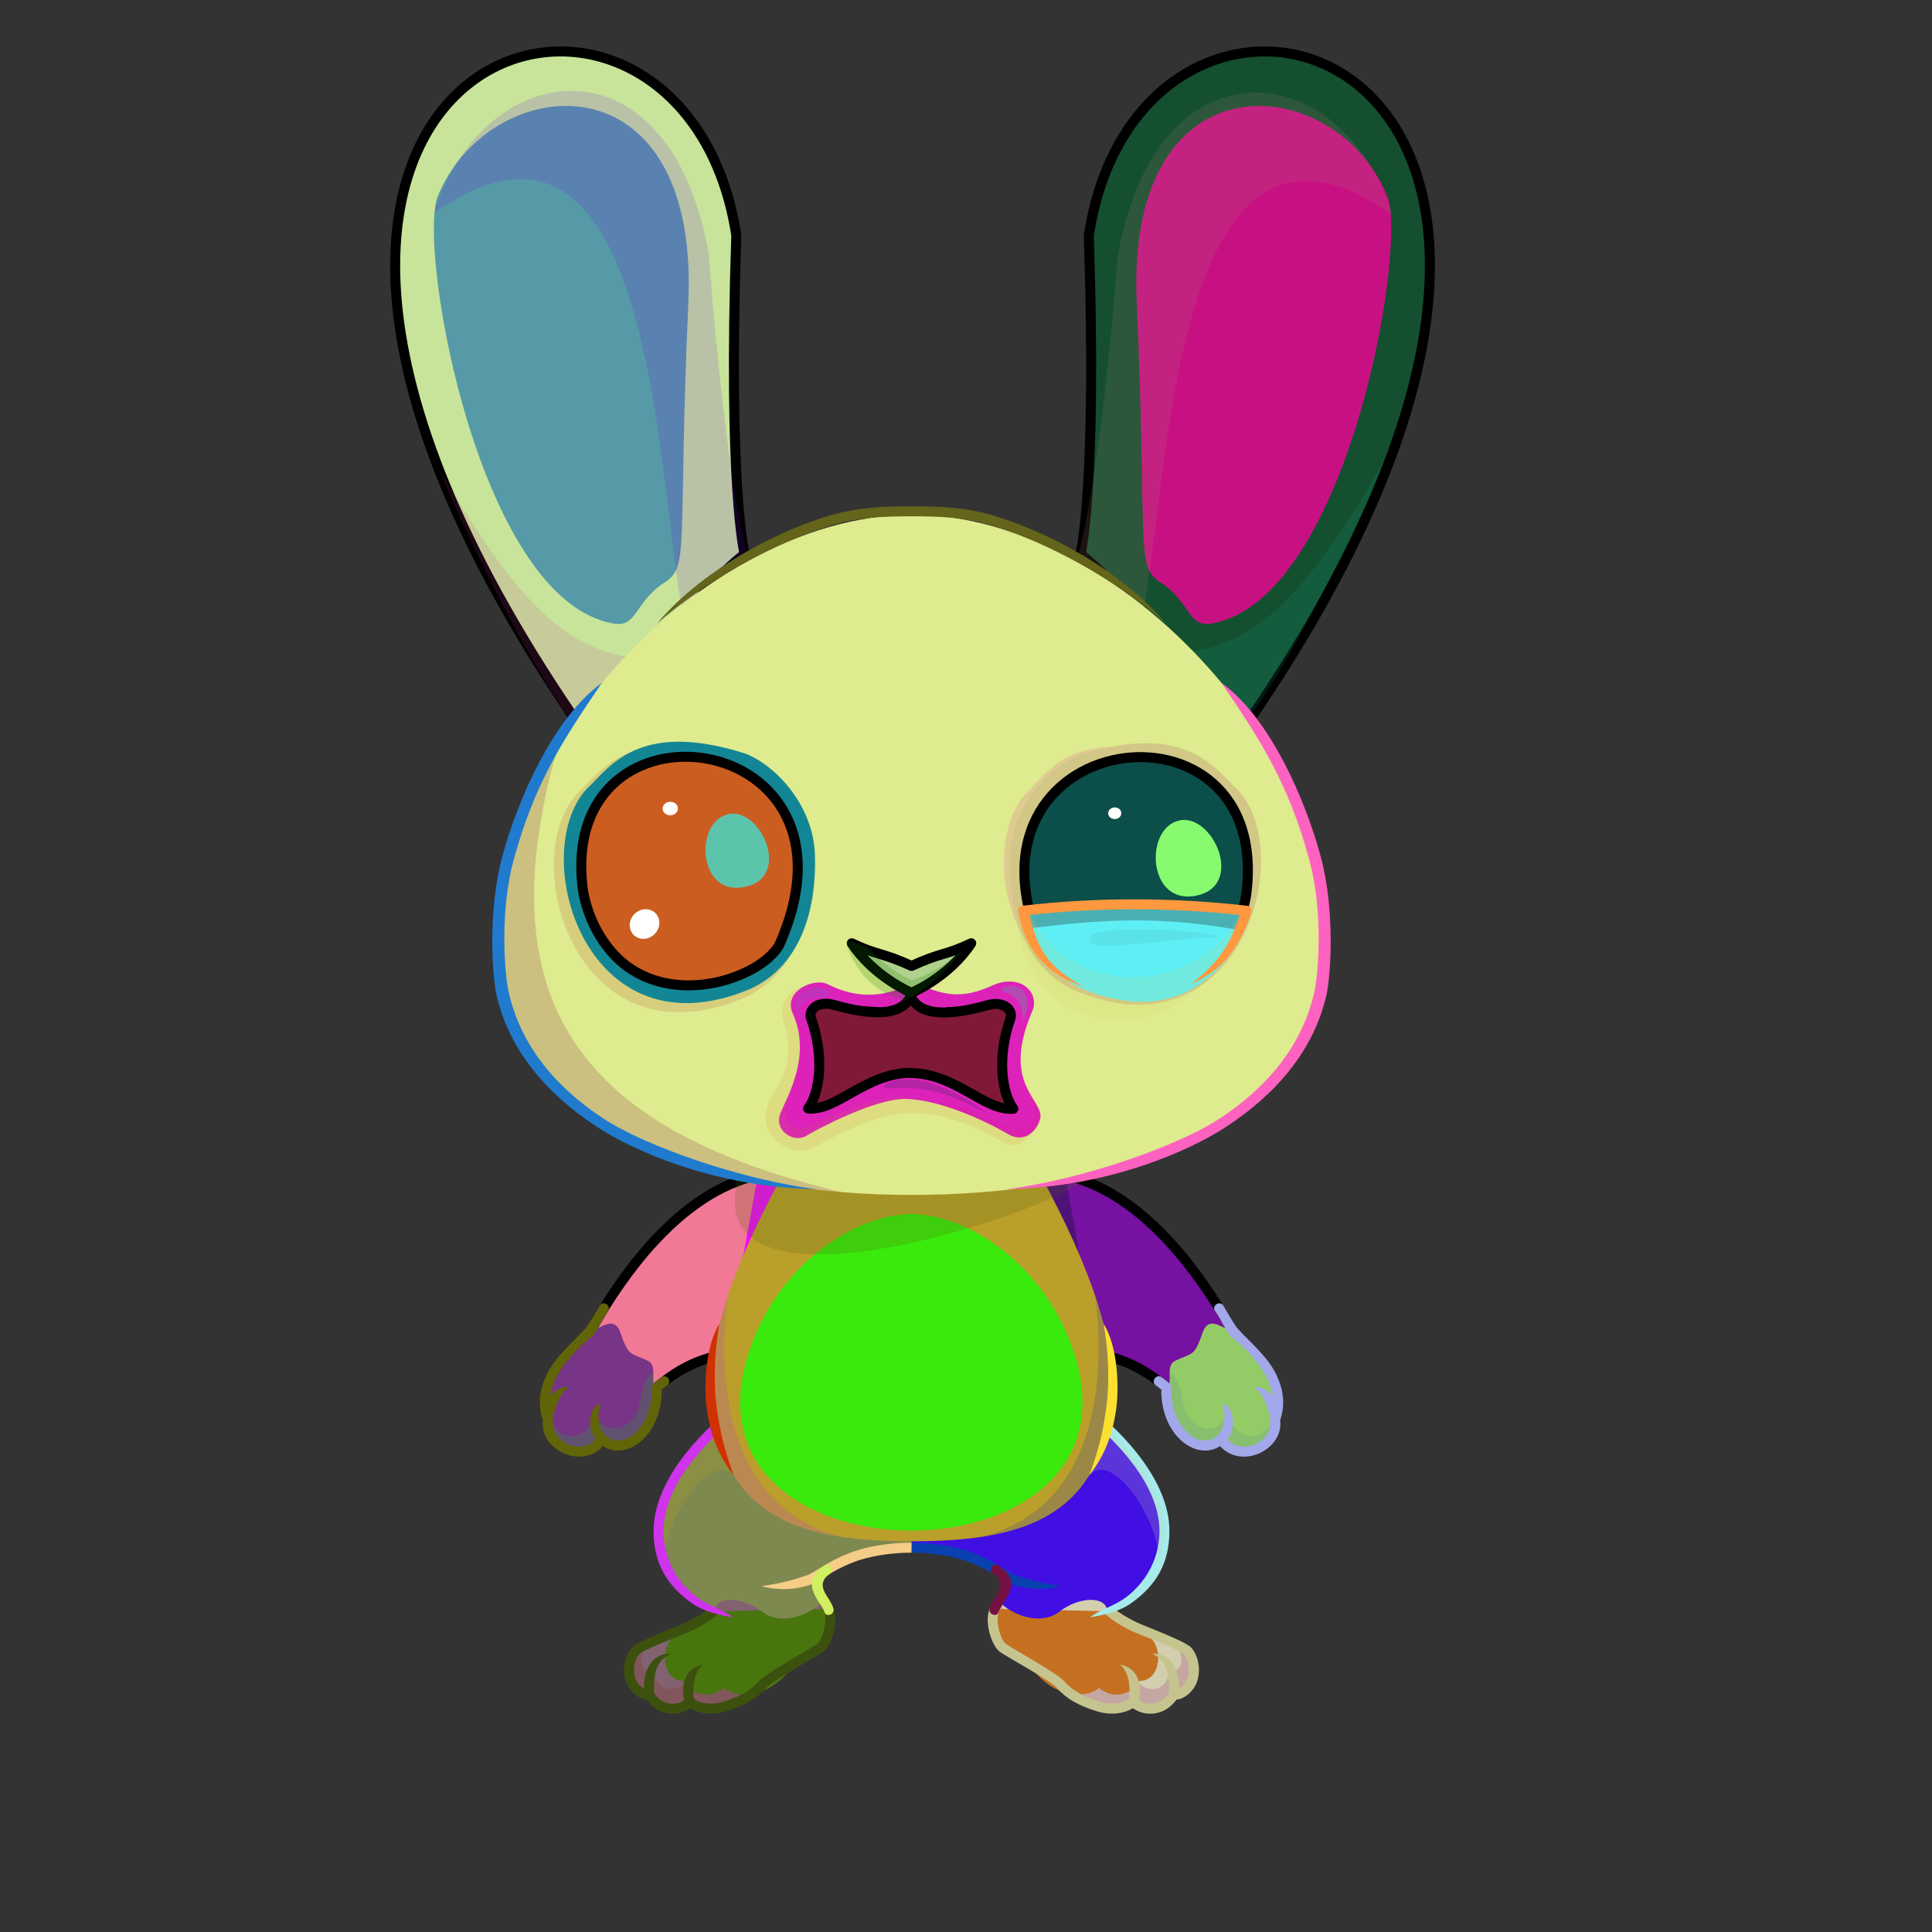 <?xml version="1.0" encoding="UTF-8"?><!DOCTYPE svg PUBLIC "-//W3C//DTD SVG 1.1//EN" "http://www.w3.org/Graphics/SVG/1.1/DTD/svg11.dtd"><!-- Creator: CorelDRAW 2017 --><svg xmlns="http://www.w3.org/2000/svg" xmlns:xlink="http://www.w3.org/1999/xlink" xml:space="preserve" width="290mm" height="290mm" version="1.1" style="shape-rendering:geometricPrecision; text-rendering:geometricPrecision; image-rendering:optimizeQuality; fill-rule:evenodd; clip-rule:evenodd" viewBox="0 0 29000 29000">
 <rect x="0" y="0" width="29000" height="29000" fill="#333333" stroke="none"/>
 <defs>
  <style type="text/css">
   <![CDATA[
    .str0 {stroke:black;stroke-width:150;stroke-linecap:round;stroke-linejoin:round;stroke-miterlimit:22.926}
    .str1 {stroke:black;stroke-width:150;stroke-linecap:round;stroke-linejoin:round;stroke-miterlimit:22.926}
    .fil2 {fill:none}
    .fil6 {fill:#FAFAFA}
    .fil0 {fill:#FEFEFE}
    .fil36 {fill:white}
    .fil3 {fill:black;fill-rule:nonzero}
    .fil26 {fill:#330066;fill-opacity:0.051}
    .fil47 {fill:#25004A;fill-opacity:0.078}
    .fil16 {fill:#25004A;fill-opacity:0.102}
    .fil12 {fill:#1A1A1A;fill-opacity:0.149}
    .fil45 {fill:#25004A;fill-opacity:0.149}
    .fil29 {fill:#25004A;fill-opacity:0.149}
    .fil25 {fill:#330066;fill-opacity:0.149}
    .fil1 {fill:black;fill-opacity:0.2}
    .fil9 {fill:black;fill-opacity:0.2}
    .fil49 {fill:#330066;fill-opacity:0.2}
    .fil24 {fill:white;fill-opacity:0.2}
    .fil23 {fill:white;fill-opacity:0.2}
    .fil20 {fill:black;fill-opacity:0.251}
    .fil22 {fill:black;fill-opacity:0.302}
    .fil40 {fill:#470000;fill-opacity:0.302}
    .fil44 {fill:white;fill-opacity:0.302}
    .fil33 {fill:#FFCCCC;fill-opacity:0.361}
    .fil41 {fill:#FFD4E5;fill-opacity:0.361}
    .fil34 {fill:black;fill-opacity:0.502}
    .fil46 {fill:black;fill-rule:nonzero}
    .fil18 {fill:url(#id0)}
    .fil39 {fill:url(#id1)}
    .fil32 {fill:url(#id2)}
    .fil7 {fill:url(#id3)}
    .fil5 {fill:url(#id4)}
    .fil15 {fill:url(#id5)}
    .fil42 {fill:url(#id6)}
    .fil4 {fill:url(#id7)}
    .fil31 {fill:url(#id8)}
    .fil35 {fill:url(#id9)}
    .fil37 {fill:url(#id10)}
    .fil8 {fill:url(#id11)}
    .fil38 {fill:url(#id12)}
    .fil28 {fill:url(#id13)}
    .fil17 {fill:url(#id14)}
    .fil30 {fill:url(#id15)}
    .fil48 {fill:url(#id16)}
    .fil14 {fill:url(#id17)}
    .fil19 {fill:url(#id18)}
    .fil21 {fill:url(#id19)}
    .fil27 {fill:url(#id20)}
    .fil11 {fill:url(#id21)}
    .fil13 {fill:url(#id22)}
    .fil10 {fill:url(#id23)}
    .fil43 {fill:url(#id24)}
   ]]>
  </style>
  <linearGradient id="id0" gradientUnits="userSpaceOnUse" x1="13683.47" y1="14968.14" x2="13683.47" y2="16644.24">
   <stop offset="0" style="stop-opacity:1; stop-color:black"/>
   <stop offset="1" style="stop-opacity:1; stop-color:#B84C69"/>
  </linearGradient>
  <linearGradient id="id1" gradientUnits="userSpaceOnUse" x1="12027.98" y1="13804.76" x2="8939.25" y2="13804.76">
   <stop offset="0" style="stop-opacity:1; stop-color:#0013BD"/>
   <stop offset="0.329" style="stop-opacity:1; stop-color:#1CC2FF"/>
   <stop offset="1" style="stop-opacity:1; stop-color:#004EA8"/>
  </linearGradient>
  <linearGradient id="id2" gradientUnits="userSpaceOnUse" xlink:href="#id1" x1="18510.11" y1="13889.79" x2="15321.14" y2="13889.79">
  </linearGradient>
  <linearGradient id="id3" gradientUnits="userSpaceOnUse" x1="13681.93" y1="23134.87" x2="13681.93" y2="17446.27">
   <stop offset="0" style="stop-opacity:1; stop-color:#FAFAFA"/>
   <stop offset="0.302" style="stop-opacity:1; stop-color:#FAFAFA"/>
   <stop offset="0.639" style="stop-opacity:1; stop-color:#F6F6F6"/>
   <stop offset="0.831" style="stop-opacity:1; stop-color:#E0E0E0"/>
   <stop offset="1" style="stop-opacity:1; stop-color:#D7D7D7"/>
  </linearGradient>
  <linearGradient id="id4" gradientUnits="userSpaceOnUse" x1="10682.77" y1="20937.23" x2="10682.77" y2="17520.75">
   <stop offset="0" style="stop-opacity:1; stop-color:#FAFAFA"/>
   <stop offset="0.439" style="stop-opacity:1; stop-color:#FAFAFA"/>
   <stop offset="1" style="stop-opacity:1; stop-color:#CCCCCC"/>
  </linearGradient>
  <linearGradient id="id5" gradientUnits="userSpaceOnUse" x1="13700.6" y1="7130.45" x2="13700.6" y2="17936.72">
   <stop offset="0" style="stop-opacity:1; stop-color:#FAFAFA"/>
   <stop offset="0.439" style="stop-opacity:1; stop-color:#FAFAFA"/>
   <stop offset="1" style="stop-opacity:1; stop-color:#E3E3E3"/>
  </linearGradient>
  <linearGradient id="id6" gradientUnits="userSpaceOnUse" x1="10684.9" y1="12530.1" x2="9872.04" y2="13763.65">
   <stop offset="0" style="stop-opacity:1; stop-color:black"/>
   <stop offset="0.4" style="stop-opacity:1; stop-color:black"/>
   <stop offset="1" style="stop-opacity:1; stop-color:#001249"/>
  </linearGradient>
  <linearGradient id="id7" gradientUnits="userSpaceOnUse" xlink:href="#id4" x1="16681.07" y1="20937.23" x2="16681.07" y2="17520.75">
  </linearGradient>
  <linearGradient id="id8" gradientUnits="userSpaceOnUse" x1="16819.24" y1="14210.78" x2="17493.32" y2="11552.37">
   <stop offset="0" style="stop-opacity:1; stop-color:#0042D1"/>
   <stop offset="1" style="stop-opacity:1; stop-color:black"/>
  </linearGradient>
  <linearGradient id="id9" gradientUnits="userSpaceOnUse" xlink:href="#id6" x1="17363.87" y1="12545.11" x2="16607.04" y2="13693.61">
  </linearGradient>
  <linearGradient id="id10" gradientUnits="userSpaceOnUse" x1="10885.83" y1="11367.46" x2="9576.35" y2="15076.4">
   <stop offset="0" style="stop-opacity:1; stop-color:#F2AFBE"/>
   <stop offset="1" style="stop-opacity:1; stop-color:#CF7A8C"/>
  </linearGradient>
  <linearGradient id="id11" gradientUnits="userSpaceOnUse" xlink:href="#id10" x1="15321.89" y1="18507.63" x2="14421.84" y2="22997.84">
  </linearGradient>
  <linearGradient id="id12" gradientUnits="userSpaceOnUse" xlink:href="#id8" x1="10120.29" y1="14115.65" x2="10773.18" y2="11540.82">
  </linearGradient>
  <linearGradient id="id13" gradientUnits="userSpaceOnUse" xlink:href="#id10" x1="10635.33" y1="12731.7" x2="9483.71" y2="14374.49">
  </linearGradient>
  <linearGradient id="id14" gradientUnits="userSpaceOnUse" xlink:href="#id10" x1="14215.29" y1="14872.98" x2="12852.69" y2="17094">
  </linearGradient>
  <linearGradient id="id15" gradientUnits="userSpaceOnUse" xlink:href="#id10" x1="17579.9" y1="11390.13" x2="16270.42" y2="15099.07">
  </linearGradient>
  <linearGradient id="id16" gradientUnits="userSpaceOnUse" xlink:href="#id10" x1="13937.4" y1="14203.28" x2="13314.69" y2="14905.85">
  </linearGradient>
  <linearGradient id="id17" gradientUnits="userSpaceOnUse" xlink:href="#id10" x1="19514.36" y1="2053.9" x2="18185.74" y2="9403.96">
  </linearGradient>
  <linearGradient id="id18" gradientUnits="userSpaceOnUse" x1="14438.46" y1="15134.95" x2="14438.46" y2="15696.12">
   <stop offset="0" style="stop-opacity:1; stop-color:#D6D6D6"/>
   <stop offset="0.6" style="stop-opacity:1; stop-color:white"/>
   <stop offset="1" style="stop-opacity:1; stop-color:#FEFEFE"/>
  </linearGradient>
  <linearGradient id="id19" gradientUnits="userSpaceOnUse" xlink:href="#id18" x1="12852.47" y1="15138.15" x2="12833.77" y2="15699">
  </linearGradient>
  <linearGradient id="id20" gradientUnits="userSpaceOnUse" xlink:href="#id10" x1="17681.49" y1="12731.2" x2="16518.47" y2="14421.63">
  </linearGradient>
  <linearGradient id="id21" gradientUnits="userSpaceOnUse" xlink:href="#id10" x1="8970.86" y1="2053.9" x2="7642.24" y2="9403.96">
  </linearGradient>
  <linearGradient id="id22" gradientUnits="userSpaceOnUse" x1="21021.34" y1="5702.69" x2="16061" y2="6414.29">
   <stop offset="0" style="stop-opacity:1; stop-color:#FEFEFE"/>
   <stop offset="1" style="stop-opacity:1; stop-color:#E6E6E6"/>
  </linearGradient>
  <linearGradient id="id23" gradientUnits="userSpaceOnUse" xlink:href="#id22" x1="10734.34" y1="5702.69" x2="5774" y2="6414.29">
  </linearGradient>
  <linearGradient id="id24" gradientUnits="userSpaceOnUse" xlink:href="#id10" x1="17553.72" y1="13660.93" x2="16397.62" y2="15043.68">
  </linearGradient>
 </defs>
 <g id="RightFoot">
  <path class="fil0" d="M17611.19 25439.21c-123.56,214.04 -403.48,285.33 -610.7,105.88 -70.65,70.23 -293.11,185.78 -526.32,65.76 -538.29,-277.03 -1055.04,-639.06 -1398.31,-887.33 -220.49,-159.46 -188.05,-525.91 -70.64,-700.58 363.68,340.29 782.66,-165.21 1075.55,-247.93 373.84,-101.68 736.94,157.82 534.63,412.54 198.78,95.76 1024.55,447.2 1177.27,620.9 168.78,191.95 120.75,630.76 -181.48,630.76z" style="fill:#d2ceae"/>
  <path class="fil1" d="M17619.89 25467.81c-123.56,214.04 -392.89,285.33 -600.11,105.88 -263.27,261.71 -916.66,-12.43 -1207.68,-387.7 -314.79,-217.24 -676.79,-421.62 -795.64,-500.03 -156.12,-103 -53.19,-398.33 -20.96,-584.15 17.85,-13.98 36.32,-26.67 55.45,-37.83 -59.89,533.31 1968.85,1766.03 1957.44,1098.35 213.34,341.57 585.05,186.16 533.82,-150.27 126.71,133.91 271.29,-14.39 142.78,-274 182.48,62.12 215.54,288.03 209.67,440.56 -17.28,153.49 -106.7,289.19 -274.77,289.19z" style="fill:#910c74"/>
  <path class="fil2" d="M16655.48 24185.7c277.12,231.33 479.91,239.56 632.6,413.23 168.75,191.92 120.75,630.76 -181.48,630.76 -123.56,214.04 -403.48,285.33 -610.7,105.88 -70.65,70.23 -276.53,145.76 -526.32,65.76 -409.3,-131.08 -519.97,-488.94 -871.1,-725.96 -156.04,-105.33 -138.82,-331.38 -109.24,-523.93" style="fill:#c57021"/>
  <path class="fil3" d="M16703.53 24128.28c-32.23,14.49 -151.74,68.29 -96.1,114.84 143.13,119.49 265.97,181.45 373.06,235.47 99.11,49.99 720.41,275.03 788.45,352.42 80.91,92.01 97.3,255.88 55.21,369.54 -18.07,48.79 -77.99,123.14 -125.37,147 7.55,-268.78 -114.77,-534.12 -402.24,-526.25 186.74,95.17 268.32,253.8 247.69,592.25 -49.04,79.15 -127.69,137.43 -219.87,155.2 -79.73,15.37 -160.2,-1.74 -228.24,-45.5 38.29,-218.05 10.29,-483.64 -289.14,-537.54 139.24,98.32 162.69,330.02 141.92,510.69 -31.45,29.61 -97.92,60.43 -188.69,71.77 -74.89,9.35 -163.69,4.41 -259.78,-26.36 -221.4,-70.9 -389.39,-150.77 -526.67,-306.64 -103.47,-117.46 -723.13,-457.1 -875.28,-559.8 -56.89,-38.4 -106.48,-200.43 -115.52,-274.13 -5.91,-48.16 -12.39,-90.93 -7.5,-133.2 3.75,-32.35 5.98,-48.97 23.54,-102.83 14.63,-97.52 -109.65,-115.23 -144.78,-21.39 -12.89,39.53 -20.74,74.23 -25.45,109.36 -7,52.14 -2.13,105.01 5.37,166.22 13.96,113.78 81.43,313.29 180.56,380.19 136.05,91.83 749.3,424.19 846.56,534.6 151.08,171.53 332.23,266.34 593.47,350 119.65,38.32 230.28,44.46 323.64,32.8 92.59,-11.56 170.46,-41.41 225.37,-75.73 103.09,69.99 225.69,98.3 348.74,74.57 124.29,-23.96 233.03,-98.13 304.52,-201.86 136.16,-15.63 261.32,-136.4 307.77,-261.86 61.19,-165.25 34.13,-386.54 -83.33,-520.12 -86.71,-98.62 -720.16,-329.8 -833.57,-387 -99.73,-50.31 -214.13,-108.01 -344.34,-216.71z" style="fill:#c5c48f"/>
 </g>
 <g id="LeftFoot">
  <path class="fil0" d="M9752.69 25439.21c123.56,214.04 403.48,285.33 610.7,105.88 70.65,70.23 276.53,145.75 526.32,65.76 409.29,-131.08 1021.6,-618.6 1364.87,-866.87 220.49,-159.46 204.8,-507.21 104.08,-721.04 -363.68,340.29 -782.66,-165.21 -1075.55,-247.93 -373.84,-101.68 -736.94,157.82 -534.63,412.54 -198.78,95.76 -1024.55,447.2 -1177.27,620.9 -168.78,191.95 -120.75,630.76 181.48,630.76z" style="fill:#826271"/>
  <path class="fil1" d="M9743.99 25467.81c123.56,214.04 392.89,285.33 600.11,105.88 263.27,261.71 916.66,-12.43 1207.68,-387.7 314.79,-217.24 676.79,-421.62 795.64,-500.03 156.12,-103 53.19,-398.33 20.96,-584.15 -17.85,-13.98 -36.32,-26.67 -55.45,-37.83 59.89,533.31 -1968.85,1766.03 -1957.44,1098.35 -213.34,341.57 -585.05,186.16 -533.82,-150.27 -126.71,133.91 -271.29,-14.39 -142.78,-274 -182.48,62.12 -215.54,288.03 -209.67,440.56 17.28,153.49 106.7,289.19 274.77,289.19z" style="fill:#852f0c"/>
  <path class="fil2" d="M10708.4 24185.7c-277.12,231.33 -479.91,239.56 -632.6,413.23 -168.75,191.92 -120.75,630.76 181.48,630.76 123.56,214.04 403.48,285.33 610.7,105.88 70.65,70.23 276.53,145.76 526.32,65.76 409.3,-131.08 519.97,-488.94 871.1,-725.96 156.04,-105.33 138.82,-331.38 109.24,-523.93" style="fill:#49750f"/>
  <path class="fil3" d="M10660.35 24128.28c32.23,14.49 151.74,68.29 96.1,114.84 -143.13,119.49 -265.97,181.45 -373.06,235.47 -99.11,49.99 -720.41,275.03 -788.45,352.42 -80.91,92.01 -97.3,255.88 -55.21,369.54 18.07,48.79 77.99,123.14 125.37,147 -7.55,-268.78 114.77,-534.12 402.24,-526.25 -186.74,95.17 -268.32,253.8 -247.69,592.25 49.04,79.15 127.69,137.43 219.87,155.2 79.73,15.37 160.2,-1.74 228.24,-45.5 -38.29,-218.05 -10.29,-483.64 289.14,-537.54 -139.24,98.32 -162.69,330.02 -141.92,510.69 31.45,29.61 97.92,60.43 188.69,71.77 74.89,9.35 163.69,4.41 259.78,-26.36 221.4,-70.9 389.39,-150.77 526.67,-306.64 103.47,-117.46 723.13,-457.1 875.28,-559.8 56.89,-38.4 106.48,-200.43 115.52,-274.13 5.91,-48.16 12.39,-90.93 7.5,-133.2 -3.75,-32.35 -5.98,-48.97 -23.54,-102.83 -14.63,-97.52 109.65,-115.23 144.78,-21.39 12.89,39.53 20.74,74.23 25.45,109.36 7,52.14 2.13,105.01 -5.37,166.22 -13.96,113.78 -81.43,313.29 -180.56,380.19 -136.05,91.83 -749.3,424.19 -846.56,534.6 -151.08,171.53 -332.23,266.34 -593.47,350 -119.65,38.32 -230.28,44.46 -323.64,32.8 -92.59,-11.56 -170.46,-41.41 -225.37,-75.73 -103.09,69.99 -225.69,98.3 -348.74,74.57 -124.29,-23.96 -233.03,-98.13 -304.52,-201.86 -136.16,-15.63 -261.32,-136.4 -307.77,-261.86 -61.19,-165.25 -34.13,-386.54 83.33,-520.12 86.71,-98.62 720.16,-329.8 833.57,-387 99.73,-50.31 214.13,-108.01 344.34,-216.71z" style="fill:#3c510e"/>
 </g>
 <g id="RightLeg">
  <path class="fil0" d="M15041.74 23686.98c70.38,75.74 24.58,149.64 -10.52,245.09 -31.77,34.66 -55.62,65.5 -27.9,103.33l0.98 0.99c-0.36,2.98 -0.7,5.98 -0.98,9.01 214.87,221.86 637.05,349.26 895.5,148.38 312.37,-242.77 712.13,-231.34 719.72,-12.18 326.09,-232.89 702.05,-482.58 824.24,-878.72 26.22,-72.51 41,-147.13 41.23,-223.56 0.04,-14.93 -0.23,-29.84 -0.69,-44.73 1.02,-151.13 -31.71,-320.71 -108.93,-513.38l-0.07 0.22c-239.91,-626.93 -808.77,-1146.97 -1044.25,-1333.21 -621.48,859.57 -1470.39,1269.07 -2648.11,1328.08l0 743c342.08,0 1149.35,52.42 1389.36,439.46 -9.87,-3.87 -19.76,-7.73 -29.58,-11.78z" style="fill:#410ee4"/>
  <path class="fil3" d="M16285.67 21248.32c474.85,376.94 1120.37,1042.59 1118.33,1735.75 -1.13,388.03 -178.15,727.78 -465.88,963.66 -200.45,164.33 -440.69,212.09 -574.07,330.27 171.14,-34.1 422.55,-72.82 630.16,-223.79 362.58,-263.67 557.8,-589.45 559.21,-1070.14 2.19,-736.68 -664.8,-1449.29 -1177.06,-1854.44l-46.29 58.59 -44.38 60.1 -0.02 0z" style="fill:#a6eaea"/>
  <path class="fil1" d="M17375.94 23464.04c67.26,-148.73 106.69,-305.87 107.15,-464.07 2.29,-775.51 -724.56,-1425.03 -1053.4,-1726.35l-157.05 727.06c26.43,47.89 52.85,95.78 79.28,143.67 387.48,-413.26 1131.08,852.41 1024.02,1319.69z" style="fill:#c6d2b7"/>
  <path class="fil3" d="M13681.96 23156.77c0,53.89 0,70.23 0,150.29 1.05,-0.09 369.66,-11.33 754.66,102.19 128.96,38.03 326.86,124.14 481.95,220.11 121.28,75.04 227.25,140.61 294.6,161.31 67.97,20.91 336.72,117.86 720.21,19.22 -408.62,-65.2 -515.39,-112.7 -675.71,-162 -47.86,-14.71 -146.31,-75.63 -259,-145.36 -162.97,-100.83 -370.1,-192.66 -519.34,-236.67 -413.86,-122.04 -796.24,-109.25 -797.37,-109.09z" style="fill:#0941b1"/>
  <path class="fil3" d="M14852.37 24149.58c-6.63,40.77 19.98,82.54 60.75,89.17 40.77,6.63 59.9,0.68 77.73,-47.56 3.27,-19.88 35.74,-71.71 63.2,-114.07 105.22,-162.3 243.27,-375.23 -65.46,-578.32 -34.46,-22.65 -80.77,-13.08 -103.42,21.38 -22.65,34.46 -13.08,80.77 21.38,103.42 184.59,121.43 92.39,263.67 22.1,372.08 -36.56,56.4 -63.62,104.09 -76.28,153.9z" style="fill:#751043"/>
 </g>
 <g id="LeftLeg">
  <path class="fil0" d="M12264.16 23754.53c-9.38,57.1 24.74,117.03 50.06,189.44 26.5,39.06 46.17,73.55 18.23,111.68 -41.47,42.82 -90.13,79.12 -143.48,108.42 -226.52,140.71 -539.25,190.88 -746.61,29.71 -312.37,-242.77 -712.13,-231.34 -719.72,-12.18 -30.31,-21.65 -61.06,-43.44 -91.99,-65.48 -270.92,-131.54 -503.75,-348.94 -635.53,-599.62 -151.93,-250.74 -200.47,-565.79 -28.33,-995.29 3.52,10.89 7.22,21.56 10.86,32.31 232.43,-641.23 816.68,-1175.9 1056.16,-1365.3 621.48,859.57 1470.39,1269.07 2648.11,1328.08l0 743c-350.13,0 -1187.72,54.86 -1405.45,467.27 -5.09,9.64 -9.13,18.94 -12.31,27.96z" style="fill:#7e894f"/>
  <path class="fil1" d="M9987.94 23464.04c-67.26,-148.73 -106.69,-305.87 -107.15,-464.07 -2.29,-775.51 724.56,-1425.03 1053.4,-1726.35l157.05 727.06c-26.43,47.89 -52.85,95.78 -79.28,143.67 -387.48,-413.26 -1131.08,852.41 -1024.02,1319.69z" style="fill:#bda914"/>
  <path class="fil3" d="M13681.96 23156.77c0,53.89 0,70.23 0,150.29 -1.05,-0.09 -369.7,-11.33 -754.7,102.19 -128.96,38.03 -326.86,124.14 -481.95,220.11 -121.28,75.04 -227.25,140.61 -294.6,161.31 -67.97,20.91 -336.72,117.86 -720.21,19.22 408.62,-65.2 515.39,-112.7 675.71,-162 47.86,-14.71 146.31,-75.63 259,-145.36 162.97,-100.83 370.1,-192.66 519.34,-236.67 413.86,-122.04 796.28,-109.25 797.41,-109.09z" style="fill:#f4cd87"/>
  <path class="fil3" d="M12511.51 24149.58c6.63,40.77 -19.98,82.54 -60.75,89.17 -40.77,6.63 -59.9,0.68 -77.73,-47.56 -3.27,-19.88 -35.74,-71.71 -63.2,-114.07 -105.22,-162.3 -243.27,-375.23 65.46,-578.32 34.46,-22.65 80.77,-13.08 103.42,21.38 22.65,34.46 13.08,80.77 -21.38,103.42 -184.59,121.43 -92.39,263.67 -22.1,372.08 36.56,56.4 63.62,104.09 76.28,153.9z" style="fill:#d0f061"/>
  <path class="fil3" d="M11078.21 21248.32c-474.85,376.94 -1120.37,1042.59 -1118.33,1735.75 1.13,388.03 178.15,727.78 465.88,963.66 200.45,164.33 440.69,212.09 574.07,330.27 -171.14,-34.1 -422.55,-72.82 -630.16,-223.79 -362.58,-263.67 -557.8,-589.45 -559.21,-1070.14 -2.19,-736.68 664.8,-1449.29 1177.06,-1854.44l46.29 58.59 44.38 60.1 0.02 0z" style="fill:#cf33eb"/>
 </g>
 <g id="RightHand">
   <animateTransform type="translate" values="0;0 200;0;0 200;0;0 200;0;0 200;0" dur="10" repeatCount="indefinite" additive="sum" attributeName="transform"/>
  <path class="fil4" d="M16231.2 17708.66c1006.56,345.42 1818.61,1401.79 2256.58,2165.43 288.88,503.69 -636.05,1265.03 -911.19,1013.52 -627.05,-573.17 -1208.37,-619.78 -1688.45,-542.15 -741.88,119.97 -1352.69,-1920.87 -930.81,-2545.29 421.91,-21.63 933.51,-40.49 1273.87,-91.51z" style="fill:#4e1279"/>
  <path class="fil1" d="M17511.96 20830.3c-602.27,-518.8 -1160.28,-559.8 -1623.82,-484.84 -171.07,27.66 -335.13,-59.69 -481.2,-217.95 -325.13,-471.76 752.73,-1097.7 1038.62,-655.88 261.31,403.84 734.1,847.76 1111.39,1126.01 -1.79,93.3 16.27,193.39 -44.96,232.66l0 -0.01 -0.03 0.01z" style="fill:#860145"/>
  <path class="fil2 str0" d="M16476.95 20332.96c340.18,46.54 711.15,199.54 1099.64,554.65 275.13,251.49 1152.89,-508.63 864.02,-1012.31 -437.96,-763.63 -1202.86,-1821.23 -2209.41,-2166.64 -90.05,-30.9 -171.83,-58.83 -246.03,-84.05" style="fill:#7711a1"/>
 </g>
 <g id="LeftHand">
   <animateTransform type="translate" values="0;0 200;0;0 200;0;0 200;0;0 200;0" dur="10" repeatCount="indefinite" additive="sum" attributeName="transform"/>
  <path class="fil5" d="M11132.64 17708.66c-1006.56,345.42 -1818.61,1401.79 -2256.58,2165.43 -288.88,503.69 636.05,1265.03 911.19,1013.52 627.05,-573.17 1208.37,-619.78 1688.45,-542.15 741.88,119.97 1352.69,-1920.87 930.81,-2545.29 -421.91,-21.63 -933.51,-40.49 -1273.87,-91.51z" style="fill:#ef0cfc"/>
  <path class="fil1" d="M9851.88 20830.3c602.27,-518.8 1160.28,-559.8 1623.82,-484.84 171.07,27.66 335.13,-59.69 481.2,-217.95 325.13,-471.76 -752.73,-1097.7 -1038.62,-655.88 -261.31,403.84 -734.1,847.76 -1111.39,1126.01 1.79,93.3 -16.27,193.39 44.96,232.66l0 -0.01 0.03 0.01z" style="fill:#7b9cd3"/>
  <path class="fil2 str0" d="M10886.89 20332.96c-340.18,46.54 -711.15,199.54 -1099.64,554.65 -275.13,251.49 -1152.89,-508.63 -864.02,-1012.31 437.96,-763.63 1202.86,-1821.23 2209.41,-2166.64 90.05,-30.9 171.83,-58.83 246.03,-84.05" style="fill:#f17996"/>
 </g>
 <g id="RightPaw">
   <animateTransform type="translate" values="0;0 200;0;0 200;0;0 200;0;0 200;0" dur="10" repeatCount="indefinite" additive="sum" attributeName="transform"/>
  <path class="fil6" d="M17500.83 20836.37c-31.01,671.59 506.32,1058.8 828,765.31 253.5,397.35 884.17,103.39 809.26,-292.5 203.13,-535.14 -266.24,-1035.76 -634.19,-1325.08 -198.11,-64.5 -364.18,-247.68 -461.85,44.06 -113.97,340.43 -156.85,278.81 -402.23,397.75 -163.53,79.26 -10.67,351.89 -138.99,410.46z" style="fill:#93cc67"/>
  <path class="fil1" d="M17500.83 20836.37c-31.01,671.59 506.32,1058.8 828,765.31 341.06,429.25 911,23.85 753.65,-292.7 -65.31,297.19 -520.59,407.83 -657.17,-118.23 -113.25,412.02 -522.03,237.66 -614.7,26.73 -95.14,-216.58 -44.81,-462.8 -253.66,-619.84 -1.8,93.31 16.28,193.4 -44.96,232.65l-0.16 0.1 -0.17 0.11c-1.48,0.93 -2.97,1.82 -4.53,2.69l-0.17 0.1 -0.18 0.09 -0.14 0.09 -0.03 0.01 -0.18 0.1 -0.17 0.09 -0.18 0.09c-1.69,0.92 -3.44,1.79 -5.25,2.61z" style="fill:#5d8d8d"/>
  <path class="fil3" d="M17436.91 20673.48c-79.39,-58.19 -167.86,62.52 -88.48,120.7 28.24,20.69 56.25,42.36 83.3,64.61 -3.93,302.02 99.68,551.64 246.17,712.18 55.54,60.86 117.82,109.47 183.4,143.86 145.9,76.49 311.53,82.65 453.24,-7.98 209.57,238.5 583.03,191.12 784.7,-34.27 86.01,-96.11 134.73,-220.26 115.83,-356.13 82.54,-234.31 46.25,-463.42 -52.44,-673.52 -132.46,-282 -402.86,-497.73 -588.08,-703.58 -33.5,-37.22 -180.19,-286.69 -214.16,-345.48 -58.56,-79 -178.69,10.05 -120.12,89.06 35.43,47.77 75.16,120.11 111.48,186.29 6.41,11.67 81.45,153.11 123.81,187.52 201.58,163.8 430.96,392.41 551.71,649.47 38.04,80.97 65.19,164.94 76.97,250.68 -53.73,-69.19 -156.09,-151.42 -275.06,-139.39 80.64,67.61 125.53,143.46 171.18,252.76 65.8,157.59 113.11,362.41 -12.44,502.72 -141.93,158.63 -411.75,205.47 -562.48,33.5 115.64,-164.64 117.79,-464.48 -80.37,-548.33 54.53,102.27 47.95,374.07 -54.76,476.76 -86.33,86.32 -222.41,119.56 -359.87,47.5 -49.57,-25.99 -97.71,-63.9 -141.8,-112.22 -128.18,-140.48 -217.35,-364.86 -206.61,-639.48 1.55,-21.67 -6.3,-43.83 -23.35,-59.87 -36.49,-34.26 -81.32,-67.73 -121.77,-97.36z" style="fill:#a2a8ea"/>
 </g>
 <g id="LeftPaw">
   <animateTransform type="translate" values="0;0 200;0;0 200;0;0 200;0;0 200;0" dur="10" repeatCount="indefinite" additive="sum" attributeName="transform"/>
  <path class="fil6" d="M9863.01 20836.37c31.01,671.59 -506.32,1058.8 -828,765.31 -253.5,397.35 -884.17,103.39 -809.26,-292.5 -203.13,-535.14 266.24,-1035.76 634.19,-1325.08 198.11,-64.5 364.18,-247.68 461.85,44.06 113.97,340.43 156.85,278.81 402.23,397.75 163.53,79.26 10.67,351.89 138.99,410.46z" style="fill:#783487"/>
  <path class="fil1" d="M9863.01 20836.37c31.01,671.59 -506.32,1058.8 -828,765.31 -341.06,429.25 -911,23.85 -753.65,-292.7 65.31,297.19 520.59,407.83 657.17,-118.23 113.25,412.02 522.03,237.66 614.7,26.73 95.14,-216.58 44.81,-462.8 253.66,-619.84 1.8,93.31 -16.28,193.4 44.96,232.65l0.16 0.1 0.17 0.11c1.48,0.93 2.97,1.82 4.53,2.69l0.17 0.1 0.18 0.09 0.14 0.09 0.03 0.01 0.18 0.1 0.17 0.09 0.18 0.09c1.69,0.92 3.44,1.79 5.25,2.61z" style="fill:#04c812"/>
  <path class="fil3" d="M9926.93 20673.48c79.39,-58.19 167.86,62.52 88.48,120.7 -28.24,20.69 -56.25,42.36 -83.3,64.61 3.93,302.02 -99.68,551.64 -246.17,712.18 -55.54,60.86 -117.82,109.47 -183.4,143.86 -145.9,76.49 -311.53,82.65 -453.24,-7.98 -209.57,238.5 -583.03,191.12 -784.7,-34.27 -86.01,-96.11 -134.73,-220.26 -115.83,-356.13 -82.54,-234.31 -46.25,-463.42 52.44,-673.52 132.46,-282 402.86,-497.73 588.08,-703.58 33.5,-37.22 180.19,-286.69 214.16,-345.48 58.56,-79 178.69,10.05 120.12,89.06 -35.43,47.77 -75.16,120.11 -111.48,186.29 -6.41,11.67 -81.45,153.11 -123.81,187.52 -201.58,163.8 -430.96,392.41 -551.71,649.47 -38.04,80.97 -65.19,164.94 -76.97,250.68 53.73,-69.19 156.09,-151.42 275.06,-139.39 -80.64,67.61 -125.53,143.46 -171.18,252.76 -65.8,157.59 -113.11,362.41 12.44,502.72 141.93,158.63 411.75,205.47 562.48,33.5 -115.64,-164.64 -117.79,-464.48 80.37,-548.33 -54.53,102.27 -47.95,374.07 54.76,476.76 86.33,86.32 222.41,119.56 359.87,47.5 49.57,-25.99 97.71,-63.9 141.8,-112.22 128.18,-140.48 217.35,-364.86 206.61,-639.48 -1.55,-21.67 6.3,-43.83 23.35,-59.87 36.49,-34.26 81.32,-67.73 121.77,-97.36z" style="fill:#616507"/>
 </g>
 <g id="Body">
   <animateTransform type="translate" values="0;0 200;0;0 200;0;0 200;0;0 200;0" dur="10" repeatCount="indefinite" additive="sum" attributeName="transform"/>
  <path class="fil7" d="M13681.92 23134.87c-1547.89,0 -2751.5,-290.59 -2992.7,-1955.85 -146.87,-1014.04 390.42,-2286.86 991,-3419.88 634.24,80.29 1288.94,123.26 2001.7,142.31 712.76,-19.05 1367.46,-62.02 2001.7,-142.31 600.58,1133.02 1137.87,2405.84 991,3419.88 -241.2,1665.26 -1444.81,1955.85 -2992.7,1955.85z" style="fill:#ba9f2a"/>
  <path class="fil1" d="M12620.51 23067.29c-1015.93,-155.83 -1748.88,-628.88 -1931.29,-1888.27 -75.17,-519 28.96,-1105.79 228.98,-1706.93 -223.57,2000.42 401.77,3257.02 1702.31,3595.2z" style="fill:#c330f3"/>
  <path class="fil3" d="M11011.96 22144.35c-249.8,-320.87 -347.52,-640.99 -396.86,-954.78 -59.27,-376.93 -23.8,-997.6 184.1,-1319.31 -78.5,420.39 -93.5,905.22 -35.86,1298.21 50,340.9 103.32,571.56 248.62,975.88z" style="fill:#d03100"/>
  <path class="fil1" d="M14743.33 23067.29c1015.93,-155.83 1748.88,-628.88 1931.29,-1888.27 75.17,-519 -28.96,-1105.79 -228.98,-1706.93 223.57,2000.42 -401.77,3257.02 -1702.31,3595.2z" style="fill:#1f29b5"/>
  <path class="fil3" d="M16351.92 22144.35c249.8,-320.87 347.52,-640.99 396.86,-954.78 59.27,-376.93 23.8,-997.6 -184.1,-1319.31 78.5,420.39 93.5,905.22 35.86,1298.21 -50,340.9 -103.32,571.56 -248.62,975.88z" style="fill:#fbe030"/>
  <path class="fil8" d="M13679.45 18224.33c-902.32,0 -2115.63,849.13 -2487.31,2236.27 -449.09,1676.01 1013.16,2514.27 2487.21,2514.27 1463.94,0 2936.12,-839.69 2487.41,-2514.27 -371.68,-1387.14 -1584.99,-2236.27 -2487.31,-2236.27z" style="fill:#3aea0c"/>
  <path class="fil9" d="M11041.53 17713.9c1750.5,0.61 3500.99,1.22 5251.49,1.83 -793.28,570.18 -5599.84,2130.27 -5245.48,108.97 -2,-36.94 -4.01,-73.87 -6.01,-110.8z" style="fill:#535f0d"/>
 </g>
 <g id="Ears">
   <animateTransform type="translate" values="0;0 200;0;0 200;0;0 200;0;0 200;0" dur="10" repeatCount="indefinite" additive="sum" attributeName="transform"/>
  <g id="_2916703730464">
   <path class="fil10 str0" d="M11176.55 8317.67c0,0 -251.45,-996.16 -124.45,-4784.99 -827.82,-5397.55 -9465.49,-2861.54 -2293.79,7447.28 859.61,-802.88 1663.77,-2084.11 2418.24,-2662.29z" style="fill:#c7e49a"/>
   <path class="fil11" d="M9930.37 8771.48c444.5,-254 232.83,-444.51 402.16,-4233.34 169.33,-3788.83 -3011.05,-3475.4 -3767.66,-1576.9 -290.21,837 632.11,6066.63 2652.71,6399.36 334.43,55.07 309.87,-296.2 712.79,-589.12z" style="fill:#5699a7"/>
   <path class="fil12" d="M11241.02 8394.98c0,0 -325.05,-934.85 -603.26,-4593.09 -602.3,-3362.69 -3409.31,-2933.39 -4119.52,-607.44 3544.8,-2469.85 3307.41,4823.99 3835.26,6480.42 298.94,-501.06 589.81,-972.26 887.52,-1279.89z" style="fill:#6e00ef"/>
   <path class="fil12" d="M8590.99 10836.83c0,0 -820.59,-1042.5 -2022.44,-3838.05 1512.1,2618.15 2285.52,2964.24 3704.84,2895.06 -661.86,648.73 -1255.56,975.8 -1682.4,942.99z" style="fill:#c93b97"/>
  </g>
  <g id="_2916703704064">
   <path class="fil13 str0" d="M16218.57 8317.67c0,0 251.45,-996.16 124.45,-4784.99 827.82,-5397.55 9465.49,-2861.54 2293.79,7447.28 -859.61,-802.88 -1663.77,-2084.11 -2418.24,-2662.29z" style="fill:#144f30"/>
   <path class="fil14" d="M17464.75 8771.48c-444.5,-254 -232.83,-444.51 -402.16,-4233.34 -169.33,-3788.83 3011.05,-3475.4 3767.66,-1576.9 290.21,837 -632.11,6066.63 -2652.71,6399.36 -334.43,55.07 -309.87,-296.2 -712.79,-589.12z" style="fill:#c71182"/>
   <path class="fil12" d="M16160.88 8410.59c0,0 328.33,-933.71 619.34,-4590.96 614.07,-3360.56 3419.56,-2921.43 4121.62,-593.01 -3536.13,-2482.24 -3324.28,4812.39 -3857.92,6466.95 -297.18,-502.1 -586.4,-974.31 -883.04,-1282.98z" style="fill:#b88974"/>
   <path class="fil12" d="M18759.29 10750.8c0,0 820.59,-1042.5 2022.44,-3838.05 -1512.1,2618.15 -2285.52,2964.24 -3704.84,2895.06 661.86,648.73 1255.56,975.8 1682.4,942.99z" style="fill:#12ab86"/>
  </g>
 </g>
 <g id="Head">
   <animateTransform type="translate" values="0;0 200;0;0 200;0;0 200;0;0 200;0" dur="10" repeatCount="indefinite" additive="sum" attributeName="transform"/>
  <path class="fil15" d="M13681.94 7724.8c-3317.85,29.1 -6810.78,4044.97 -6118.37,7182.04 477.37,2162.82 3344.41,3029.88 6118.37,3029.88 2773.96,0 5654.54,-832.69 6153.65,-2941.68 703.67,-3159.58 -2821.25,-7270.23 -6153.65,-7270.24z" style="fill:#deeb8e"/>
  <path class="fil1" d="M8458.47 10922.11c-784.99,1275.18 -1176.92,2718.44 -894.9,3984.73 421.08,1890.7 2663.57,2791.72 5075.04,2988.04 -4045.8,-960.15 -5423.91,-2961.05 -4180.14,-6972.77z" style="fill:#7d1641"/>
  <path class="fil3" d="M9033.15 10251.93c-570.13,841.02 -1001.65,1479.11 -1321.76,2651.84 -217.04,795.05 -133.62,1728.42 -77.69,1979.56 178.58,801.84 697.02,1428.14 1416.95,1902.22 661.21,435.41 2110.79,926.56 3200.89,1064.47 -1560.35,-30.12 -2775.1,-598.49 -3282.93,-929.93 -753.19,-491.58 -1329.37,-1151.32 -1517.36,-1995.41 -59.36,-266.55 -133.07,-1244.85 87.34,-2064.17 229.03,-851.31 768.16,-2086.73 1494.56,-2608.58z" style="fill:#207bce"/>
  <path class="fil3" d="M18335.23 10249.99c570.13,841.02 997.15,1481.05 1317.26,2653.78 217.04,795.05 133.62,1728.42 77.69,1979.56 -178.58,801.84 -697.02,1428.14 -1416.95,1902.22 -661.21,435.41 -2110.79,926.56 -3200.89,1064.47 1560.35,-30.12 2775.1,-598.49 3282.93,-929.93 753.19,-491.58 1329.37,-1151.32 1517.36,-1995.41 59.36,-266.55 133.07,-1244.85 -87.34,-2064.17 -229.03,-851.31 -763.66,-2088.67 -1490.06,-2610.52z" style="fill:#fd62c0"/>
  <path class="fil3" d="M13681.94 7749.8c-408.05,0 -767.02,16.44 -1101.68,108.75 -949.75,261.97 -2036.74,899.1 -2715.65,1499.17 604.3,-730.18 1714.22,-1378.1 2675.81,-1643.31 347.84,-95.94 719.98,-114.61 1141.52,-114.61 421.54,0 793.68,18.67 1141.52,114.61 961.59,265.21 2071.51,913.13 2675.81,1643.31 -678.91,-600.07 -1765.9,-1237.2 -2715.65,-1499.17 -334.66,-92.31 -693.63,-108.75 -1101.68,-108.75z" style="fill:#64641a"/>
 </g>
 <g id="Mouth">
   <animateTransform type="translate" values="0;0 200;0;0 200;0;0 200;0;0 200;0" dur="10" repeatCount="indefinite" additive="sum" attributeName="transform"/>
  <path class="fil16" d="M13529.5 14840.46c294.26,7.92 338.41,416.91 1210.63,45.63 265.75,-113.12 628.98,11.21 537.42,352.94 -285.48,1065.42 176.65,1298.51 250.57,1573.62 38.55,143.55 -173.22,508.14 -490.04,325.23 -1133.66,-654.52 -1763.39,-503.66 -2806.12,79.1 -334.13,186.73 -941.57,-163.08 -671.68,-711.47 125.77,-255.54 391.8,-524.71 214.18,-1118.35 -146.84,-490.84 282.35,-652.61 492.74,-548.84 307.67,151.76 721.49,271.22 1262.3,2.14z" style="fill:#e85903"/>
  <path class="fil17" d="M13656.88 14774.54c341.08,13.04 578.6,319.1 1233.71,20.5 429.46,-195.75 721.21,109.27 605.08,380.4 -425.25,992.89 46,1260.98 118.37,1530.39 37.76,140.56 -169.62,497.6 -479.87,318.48 -439.75,-253.88 -1066.23,-516.37 -1532.8,-528.78 -466.57,-12.41 -1353.06,464.86 -1498.64,553.54 -188.28,114.68 -496.64,-80.12 -384.81,-347.69 107.58,-257.37 464.86,-861.25 181.88,-1488.07 -150.26,-332.83 314.94,-542.49 520.97,-440.86 301.3,148.61 706.52,265.59 1236.11,2.09z" style="fill:#dd22b9"/>
  <path class="fil18" d="M14827.72 15086.5c233.4,-65.98 385.66,70.95 338.54,203.98 -210.31,593.8 -121.74,1133.11 44.78,1352.2 -441.56,35.06 -854.06,-527.3 -1541.53,-536.82l-2.24 0.06 0 -3.19c-684.88,11.81 -1096.59,571.7 -1537.22,536.71 166.52,-219.09 255.09,-758.4 44.78,-1352.2 -47.12,-133.03 105.14,-269.96 338.54,-203.98 314.39,88.88 978.31,246.76 1150.02,-118.36 2.55,5.26 5.25,10.36 8.05,15.39 2.16,-3.98 4.26,-8.02 6.26,-12.15 171.71,365.12 835.63,207.24 1150.02,118.36z" style="fill:#168165"/>
  <path class="fil19 str0" d="M14808.44 15135.23l-23.93 574.51c0,0 -480.26,-8.2 -651.11,-56.35 -11.7,-132.25 -9.91,-345.91 82.56,-459.36 151.67,-11.72 330.41,-9.44 592.48,-58.8z" style="fill:#549960"/>
  <path class="fil20" d="M14129.67 15171.6l3.73 481.78c0,0 480.26,74.4 651.11,26.24 3.08,-34.88 6.41,-100.59 11.49,-156.13 -627.15,85.05 -582.27,26.71 -517.31,-356.36 -35.09,-0.28 -109.56,3.4 -149.02,4.47z" style="fill:#8f24cb"/>
  <path class="fil21 str0" d="M12537.3 15127.92l4.78 574.98c0,0 480.27,7.81 652.63,-34.62 16.09,-131.79 59.17,-358.72 -29.46,-475.2 -151.2,-16.77 -367.67,-7.1 -627.95,-65.16z" style="fill:#25bb22"/>
  <path class="fil20" d="M12546.98 15167.28l3.73 481.79c0,0 480.26,74.4 651.1,26.24 3.09,-34.88 6.41,-100.59 11.5,-156.14 -627.15,85.05 -582.27,26.71 -517.31,-356.35 -35.09,-0.28 -109.56,3.39 -149.02,4.46z" style="fill:#d248e1"/>
  <path class="fil22" d="M14880.64 15085.24c93.67,-15.43 246.69,23.56 230.84,124.67 -5.23,33.31 -15.3,53.77 -30.2,107.68 -15.49,50.58 -85.63,178.88 -172.71,28.01 -203.9,19.55 -426.69,31.04 -692.13,39.05 -82.25,132.14 -358.97,67.78 -542.94,68.05 -145.03,0 -462.02,66.72 -438.6,-65.08 -239.75,-62.64 -483.18,-16.67 -686.72,-32.29 -107.07,133.59 -202.7,160.01 -281.06,-27.33 0.04,-43.83 -2.33,-83.8 -7.7,-118.09 -15.85,-101.11 137.16,-140.1 230.83,-124.67 282.89,46.6 735.81,70.27 1192.74,71.07l4.91 0c456.93,-0.79 909.85,-24.47 1192.74,-71.07z" style="fill:#aa68db"/>
  <path class="fil23" d="M13259.06 16308.73c-15.87,-6.62 459.05,-420.69 1607.35,436.56 -1082.82,-632.72 -1500.19,-320.14 -1607.35,-436.56z" style="fill:#0e2c58"/>
  <path class="fil24" d="M15038.79 14830.95c90.64,-66.1 551.69,-76.03 316.69,512.48 13.13,-519.09 -410.73,-422.14 -316.69,-512.48z" style="fill:#09f79d"/>
  <path class="fil24" d="M12449.56 14877.84c-135.89,-143.93 -769,-40.6 -367.3,505.18 -303.34,-569.45 460.63,-309.17 367.3,-505.18z" style="fill:#5b76cc"/>
  <path class="fil25" d="M12382.45 16898.09c-273.99,126.23 -266.12,173.07 -375.26,181.12 -140.69,10.38 -411.51,-109.18 -292.52,-383.47 45.24,-104.28 98.27,-185.92 141.08,-304.98 -227.57,567.97 99.65,618.41 433.24,456.4 668.71,-324.76 1152.12,-434.98 1459.97,-340.28 -375.37,-80.54 -1086.37,250.82 -1366.51,391.21z" style="fill:#c8705a"/>
  <path class="fil26" d="M14943.45 16919.96c190.72,104.35 215.84,125.31 314.1,150.04 157.1,39.54 449.67,-189.54 334.67,-423.56 -47.85,-97.38 -125.84,-200.13 -169.32,-285.92 259.32,594.43 -42.42,620.51 -391.21,494.57 -364.42,-131.59 -579.68,-282.09 -913.99,-270.74 382.59,118.87 545.61,195.22 825.75,335.61z" style="fill:#bf1b11"/>
  <path class="fil2 str1" d="M14827.72 15086.5c233.4,-65.98 385.66,70.95 338.54,203.98 -210.31,593.8 -121.74,1133.11 44.78,1352.2 -441.56,35.06 -854.06,-527.3 -1541.53,-536.82l-2.24 0.06 0 -3.19c-684.88,11.81 -1096.59,571.7 -1537.22,536.71 166.52,-219.09 255.09,-758.4 44.78,-1352.2 -47.12,-133.03 105.14,-269.96 338.54,-203.98 314.39,88.88 978.31,246.76 1150.02,-118.36 2.55,5.26 5.25,10.36 8.05,15.39 2.16,-3.98 4.26,-8.02 6.26,-12.15 171.71,365.12 835.63,207.24 1150.02,118.36z" style="fill:#801937"/>
 </g>
 <g id="EyesClosed">
   <animateTransform type="translate" values="0;0 200;0;0 200;0;0 200;0;0 200;0" dur="10" repeatCount="indefinite" additive="sum" attributeName="transform"/>
  <path class="fil27" d="M18667.34 13417.2c342.59,-164.37 249.51,-423 -134.97,-713.24 -834.59,-415.76 -2952.12,901.99 -3002.27,1613.99 -11.85,168.23 192.05,91.67 492.26,-63.31 1439.58,-743.13 2112.78,-582.08 2644.98,-837.44z" style="fill:#498d2b"/>
  <path class="fil28" d="M8891.32 13465.65c-537.07,-151.49 -479.81,-435.54 -43.39,-760.13 826.42,-405.62 2923.21,879.99 2972.87,1574.61 11.42,159.82 -194.51,75.81 -490.65,-81.04 -1643.46,-870.48 -1173.38,-376.51 -2438.83,-733.44z" style="fill:#742f51"/>
  <path class="fil3" d="M15661.12 14204.15c-21.28,31.87 -17.64,79.07 8.1,105.41 250.57,-197.11 2015.19,-1275.84 2977.91,-975.31 26.58,25.06 64.55,18.68 84.78,-14.23 20.23,-32.9 15.08,-79.91 -11.49,-104.96 -790.4,-739.65 -1949.15,-144.77 -3059.3,989.09z" style="fill:#dafad3"/>
  <path class="fil3" d="M11802.77 14204.15c22.07,31.87 18.3,79.07 -8.4,105.41 -259.89,-197.11 -2090.16,-1275.84 -3088.7,-975.31 -27.56,25.06 -66.94,18.68 -87.93,-14.23 -20.98,-32.9 -15.64,-79.91 11.92,-104.96 819.81,-739.65 2021.66,-144.77 3173.11,989.09z" style="fill:#c889e2"/>
 </g>
 <g id="Eyes">
   <animate attributeName="opacity" values="0;1;1;1;1;1;1;1;1;1;1;1;1;1;1;1;1;1;1;1;1;1;1;1;1;1;1;1;1;1;1;1;1;1;1;1;1;1;1;1;1;1;1;1;1;1;1;1;1;1;1;1;1;1;1;1;1;1;1;1;1;1;1;1;1;1;1;1;1;1;1;1;1;1;1;1;1;1;1;1;1;1;1;1;0;0" dur="10" repeatCount="indefinite"/>
   <animateTransform type="translate" values="0;0 200;0;0 200;0;0 200;0;0 200;0" dur="10" repeatCount="indefinite" additive="sum" attributeName="transform"/>
  <g id="_2916855964832">
   <g>
    <path class="fil29" d="M17735.27 14860.15c-525.34,232.07 -921.08,148.37 -1296.8,53.99 -1378.41,-346.24 -1696.58,-2237.08 -1047.73,-2994.3 328.7,-311.96 721.55,-1040.86 2267.45,-533.25 476.63,198.13 965.42,800.3 990.56,1479.55 27.04,730.56 -153.68,1629.88 -913.48,1994.01z" style="fill:#e71aa7"/>
    <path class="fil30" d="M16123.12 14863.4c2463.07,1048.31 3355.71,-1995.06 2472.75,-2987.84 -346.68,-317 -761.01,-1057.68 -2391.45,-541.87 -502.7,201.34 -1018.22,813.24 -1044.74,1503.47 -28.51,742.36 162.09,1656.22 963.44,2026.24z" style="fill:#d2c787"/>
   </g>
   <g>
    <path class="fil31" d="M16228.02 14726.96c2215.01,942.74 3017.75,-1794.12 2223.72,-2686.92 -311.76,-285.07 -684.37,-951.16 -2150.6,-487.29 -452.08,181.05 -915.68,731.33 -939.52,1352.04 -25.64,667.6 145.76,1489.42 866.4,1822.17z" style="fill:#bde456"/>
    <path class="fil32" d="M17861.15 14718.96c-474.78,250.61 -1525.32,231.25 -2093.38,-297.91 -311.05,-289.79 -543.77,-1080.15 -406.15,-1516.26 308.16,425.98 1016.69,416.25 1389.44,146.69 474.44,134.27 921.1,416.61 1395.56,550.89 56.75,176.46 166.24,309 363.49,368.4 -92.52,241 -442.96,639.4 -648.96,748.19z" style="fill:#ef2f85"/>
    <path class="fil33" d="M17583.69 12255.43c-433.55,-267.16 -1042.25,-118.68 -1359.59,331.62 -317.34,450.3 -223.13,1031.92 210.42,1299.07 433.55,267.16 1042.25,118.69 1359.58,-331.62 317.34,-450.3 223.14,-1031.92 -210.41,-1299.07z" style="fill:#7c61be"/>
    <path class="fil34" d="M15561.19 14063.32c-876.47,-2060.26 1318.47,-3747.73 2850.11,-2061.86 287.47,322.65 425.93,722.91 290.21,1458.94 -972.51,-3598.84 -4344.28,-746.77 -2651.52,1176.26 -473.12,-288.89 -482.37,-622.77 -488.8,-573.34z" style="fill:#53102a"/>
    <path class="fil35" d="M17418.94 12467.15c-326.98,-213.79 -786.07,-94.98 -1025.41,265.37 -239.34,360.36 -168.29,825.79 158.7,1039.58 326.98,213.79 786.07,94.98 1025.41,-265.38 239.34,-360.35 168.29,-825.79 -158.7,-1039.57z" style="fill:#8f20a1"/>
    <path class="fil2 str0" d="M18159.94 14495.78c286.32,-273.65 468.69,-651.42 541.83,-1036.81 455.78,-3210.68 -4568.87,-2571.92 -3032.24,837.45 89.32,136.56 222.66,249.92 380.46,340.24 635.48,363.78 1540.51,403.39 2109.95,-140.88z" style="fill:#0b4e4a"/>
    <path class="fil36" d="M17707.31 12314.03c498.66,-101.38 980.02,970.22 258.33,1128.14 -743.5,162.69 -798.7,-1018.28 -258.33,-1128.14z" style="fill:#87fa6f"/>
    <circle class="fil36" transform="matrix(0.422 0.009 -0.014 0.373 16732.9 12206.9)" r="234.72"/>
    <circle class="fil36" transform="matrix(-0.518 -0.868 -0.829 0.451 16253.1 14175.8)" r="234.72"/>
    <circle class="fil36" transform="matrix(-0.352 0.008 0.011 0.312 16588.3 14475.3)" r="234.72"/>
   </g>
  </g>
  <g id="_2916853351456">
   <g>
    <path class="fil29" d="M11178.22 14973.26c-2513.96,1071.17 -3425.04,-2038.54 -2523.84,-3052.96 353.84,-323.91 776.73,-1080.73 2440.85,-553.68 513.09,205.73 1039.26,830.96 1066.32,1536.24 29.1,758.55 -165.43,1692.32 -983.33,2070.4z" style="fill:#ac2d1d"/>
    <path class="fil37" d="M11268.21 14840.73c-2463.07,1048.31 -3355.71,-1995.06 -2472.75,-2987.84 346.68,-317 761.01,-1057.68 2391.45,-541.87 502.7,201.34 1018.22,813.24 1044.74,1503.47 28.51,742.36 -162.09,1656.22 -963.44,2026.24z" style="fill:#138695"/>
   </g>
   <g>
    <path class="fil38" d="M11149.61 14615.62c-2145.39,913.1 -2922.89,-1737.73 -2153.82,-2602.46 301.96,-276.12 662.86,-921.26 2083,-471.98 437.86,175.36 886.89,708.34 909.99,1309.55 24.83,646.61 -141.19,1442.59 -839.17,1764.89z" style="fill:#2fa763"/>
    <path class="fil39" d="M9567.82 14607.86c459.85,242.74 1477.37,223.99 2027.57,-288.54 301.28,-280.68 526.67,-1046.2 393.39,-1468.59 -298.48,412.58 -984.74,403.16 -1345.77,142.07 -459.53,130.05 -892.15,403.51 -1351.69,533.57 -54.96,170.92 -161.02,299.29 -352.07,356.83 89.62,233.42 429.04,619.29 628.57,724.66z" style="fill:#b3dd82"/>
    <path class="fil40" d="M9233.58 12769.95c-317.57,749.97 611.59,1961.68 1900.78,1433.08 -1069.13,1212.81 -2743.17,-514 -1900.78,-1433.08z" style="fill:#7b41ec"/>
    <path class="fil41" d="M9697.05 12213.86c449.56,-293.94 1080.75,-130.59 1409.81,364.85 329.06,495.44 231.37,1135.34 -218.2,1429.27 -449.55,293.94 -1080.74,130.58 -1409.79,-364.86 -329.06,-495.43 -231.38,-1135.34 218.18,-1429.26z" style="fill:#1e968b"/>
    <path class="fil34" d="M11795.48 13972.83c848.91,-1995.49 -1277.03,-3629.92 -2760.52,-1997.04 -278.43,312.5 -412.54,700.18 -281.09,1413.08 941.94,-3485.71 4207.72,-723.3 2568.17,1139.28 458.24,-279.8 467.2,-603.19 473.44,-555.32z" style="fill:#727819"/>
    <path class="fil42" d="M9813.14 12446.37c351.2,-229.63 844.29,-102.02 1101.35,285.02 257.07,387.04 180.75,886.93 -170.46,1116.55 -351.19,229.63 -844.27,102.01 -1101.33,-285.03 -257.07,-387.03 -180.75,-886.93 170.44,-1116.54z" style="fill:#655036"/>
    <path class="fil2 str0" d="M9278.42 14391.7c-277.32,-265.05 -453.96,-630.95 -524.8,-1004.22 -441.46,-3109.75 4425.25,-2491.07 2936.93,811.13 -86.52,132.26 -215.67,242.06 -368.5,329.54 -615.52,352.35 -1492.09,390.71 -2043.63,-136.45z" style="fill:#cb5d20"/>
    <path class="fil36" d="M10937.82 12219.12c482.97,-98.2 949.2,939.72 250.2,1092.67 -720.13,157.58 -773.59,-986.27 -250.2,-1092.67z" style="fill:#5dc4ac"/>
    <circle class="fil36" transform="matrix(0.489 0.011 -0.016 0.432 10061.1 12136.8)" r="234.72"/>
    <circle class="fil36" transform="matrix(0.502 -0.84 0.803 0.437 9674.74 13870.2)" r="234.72"/>
   </g>
  </g>
  <g id="_2916853397632">
   <path class="fil43" d="M16253.24 14844.7c1403.19,578.75 2248.6,-250.58 2491.03,-1170.4 -1163.02,-137.86 -2269.68,-130.36 -3329.64,0 89.65,481.04 328.96,942.35 838.61,1170.4z" style="fill:#5eeff5"/>
   <path class="fil44" d="M18579.74 13957.79c23.7,-62.66 84.17,-224.16 101.56,-288.23 -1141.03,-131.36 -2226.76,-124.22 -3266.67,0 12.13,63.19 49.65,198.38 67.67,260.32 1056.87,-127.91 1922.68,-184.85 3097.44,27.91z" style="fill:#1f1f1f"/>
   <path class="fil45" d="M16057.47 15138.2c1122.65,551.49 2449.5,-309.27 2623.83,-1564.49 -619.36,1486.53 -2802.42,1426.26 -3266.67,0 -335.37,470.28 142.83,1263.77 642.84,1564.49z" style="fill:#d7d364"/>
   <path class="fil46" d="M17881.55 14771.9c433.68,-352.83 584.28,-597.54 728.16,-1037.87 -551.45,-58.66 -1089.32,-86.44 -1614.6,-85.6 -524.63,0.83 -1038.97,30.29 -1543.87,86.06 124.23,520.8 286.41,789.7 821.63,1080.27 -551.04,-196.89 -866.34,-509.14 -989.04,-1128.01 -0.65,-2.74 -1.17,-5.54 -1.52,-8.4 -4.97,-41.09 25.17,-78.35 67.31,-83.2 534.96,-62.29 1083.03,-95.25 1645.49,-96.14 560.7,-0.9 1133.36,30.12 1719.02,95.7 5.1,0.32 10.25,1.13 15.38,2.49 40.98,10.84 65.2,52.03 54.08,91.99 -167.83,502.75 -407.44,861.41 -902.04,1082.71z" style="fill:#ff983e"/>
   <path class="fil47" d="M18317.59 14067.03c-977.11,23.82 -2064.62,282.19 -1954.21,-0.03 49.4,-179.84 1649.59,-129.44 1954.21,0.03z" style="fill:#264e45"/>
  </g>
 </g>
 <g id="Nose">
   <animateTransform type="translate" values="0;0 200;0;0 200;0;0 200;0;0 200;0" dur="10" repeatCount="indefinite" additive="sum" attributeName="transform"/>
  <path class="fil48 str1" d="M13681.94 14902.26c0,0 -562.44,-234.12 -896.71,-743.31 389.83,185.2 450.19,134.81 896.71,339.9 446.52,-205.09 506.88,-154.7 896.71,-339.9 -334.27,509.19 -896.71,743.31 -896.71,743.31z" style="fill:#afd18c"/>
  <path class="fil49" d="M13582.19 15019.19c0,0 -572.71,-88.41 -841.15,-743.3 -103.75,-258.44 77.15,-120.88 280.02,-55.67 325.21,355.05 667.6,495.11 667.6,495.11 0,0 415.49,-124.8 730.83,-446.05l19.72 -9.27c-334.27,509.19 -857.02,759.18 -857.02,759.18z" style="fill:#138004"/>
 </g>
</svg>